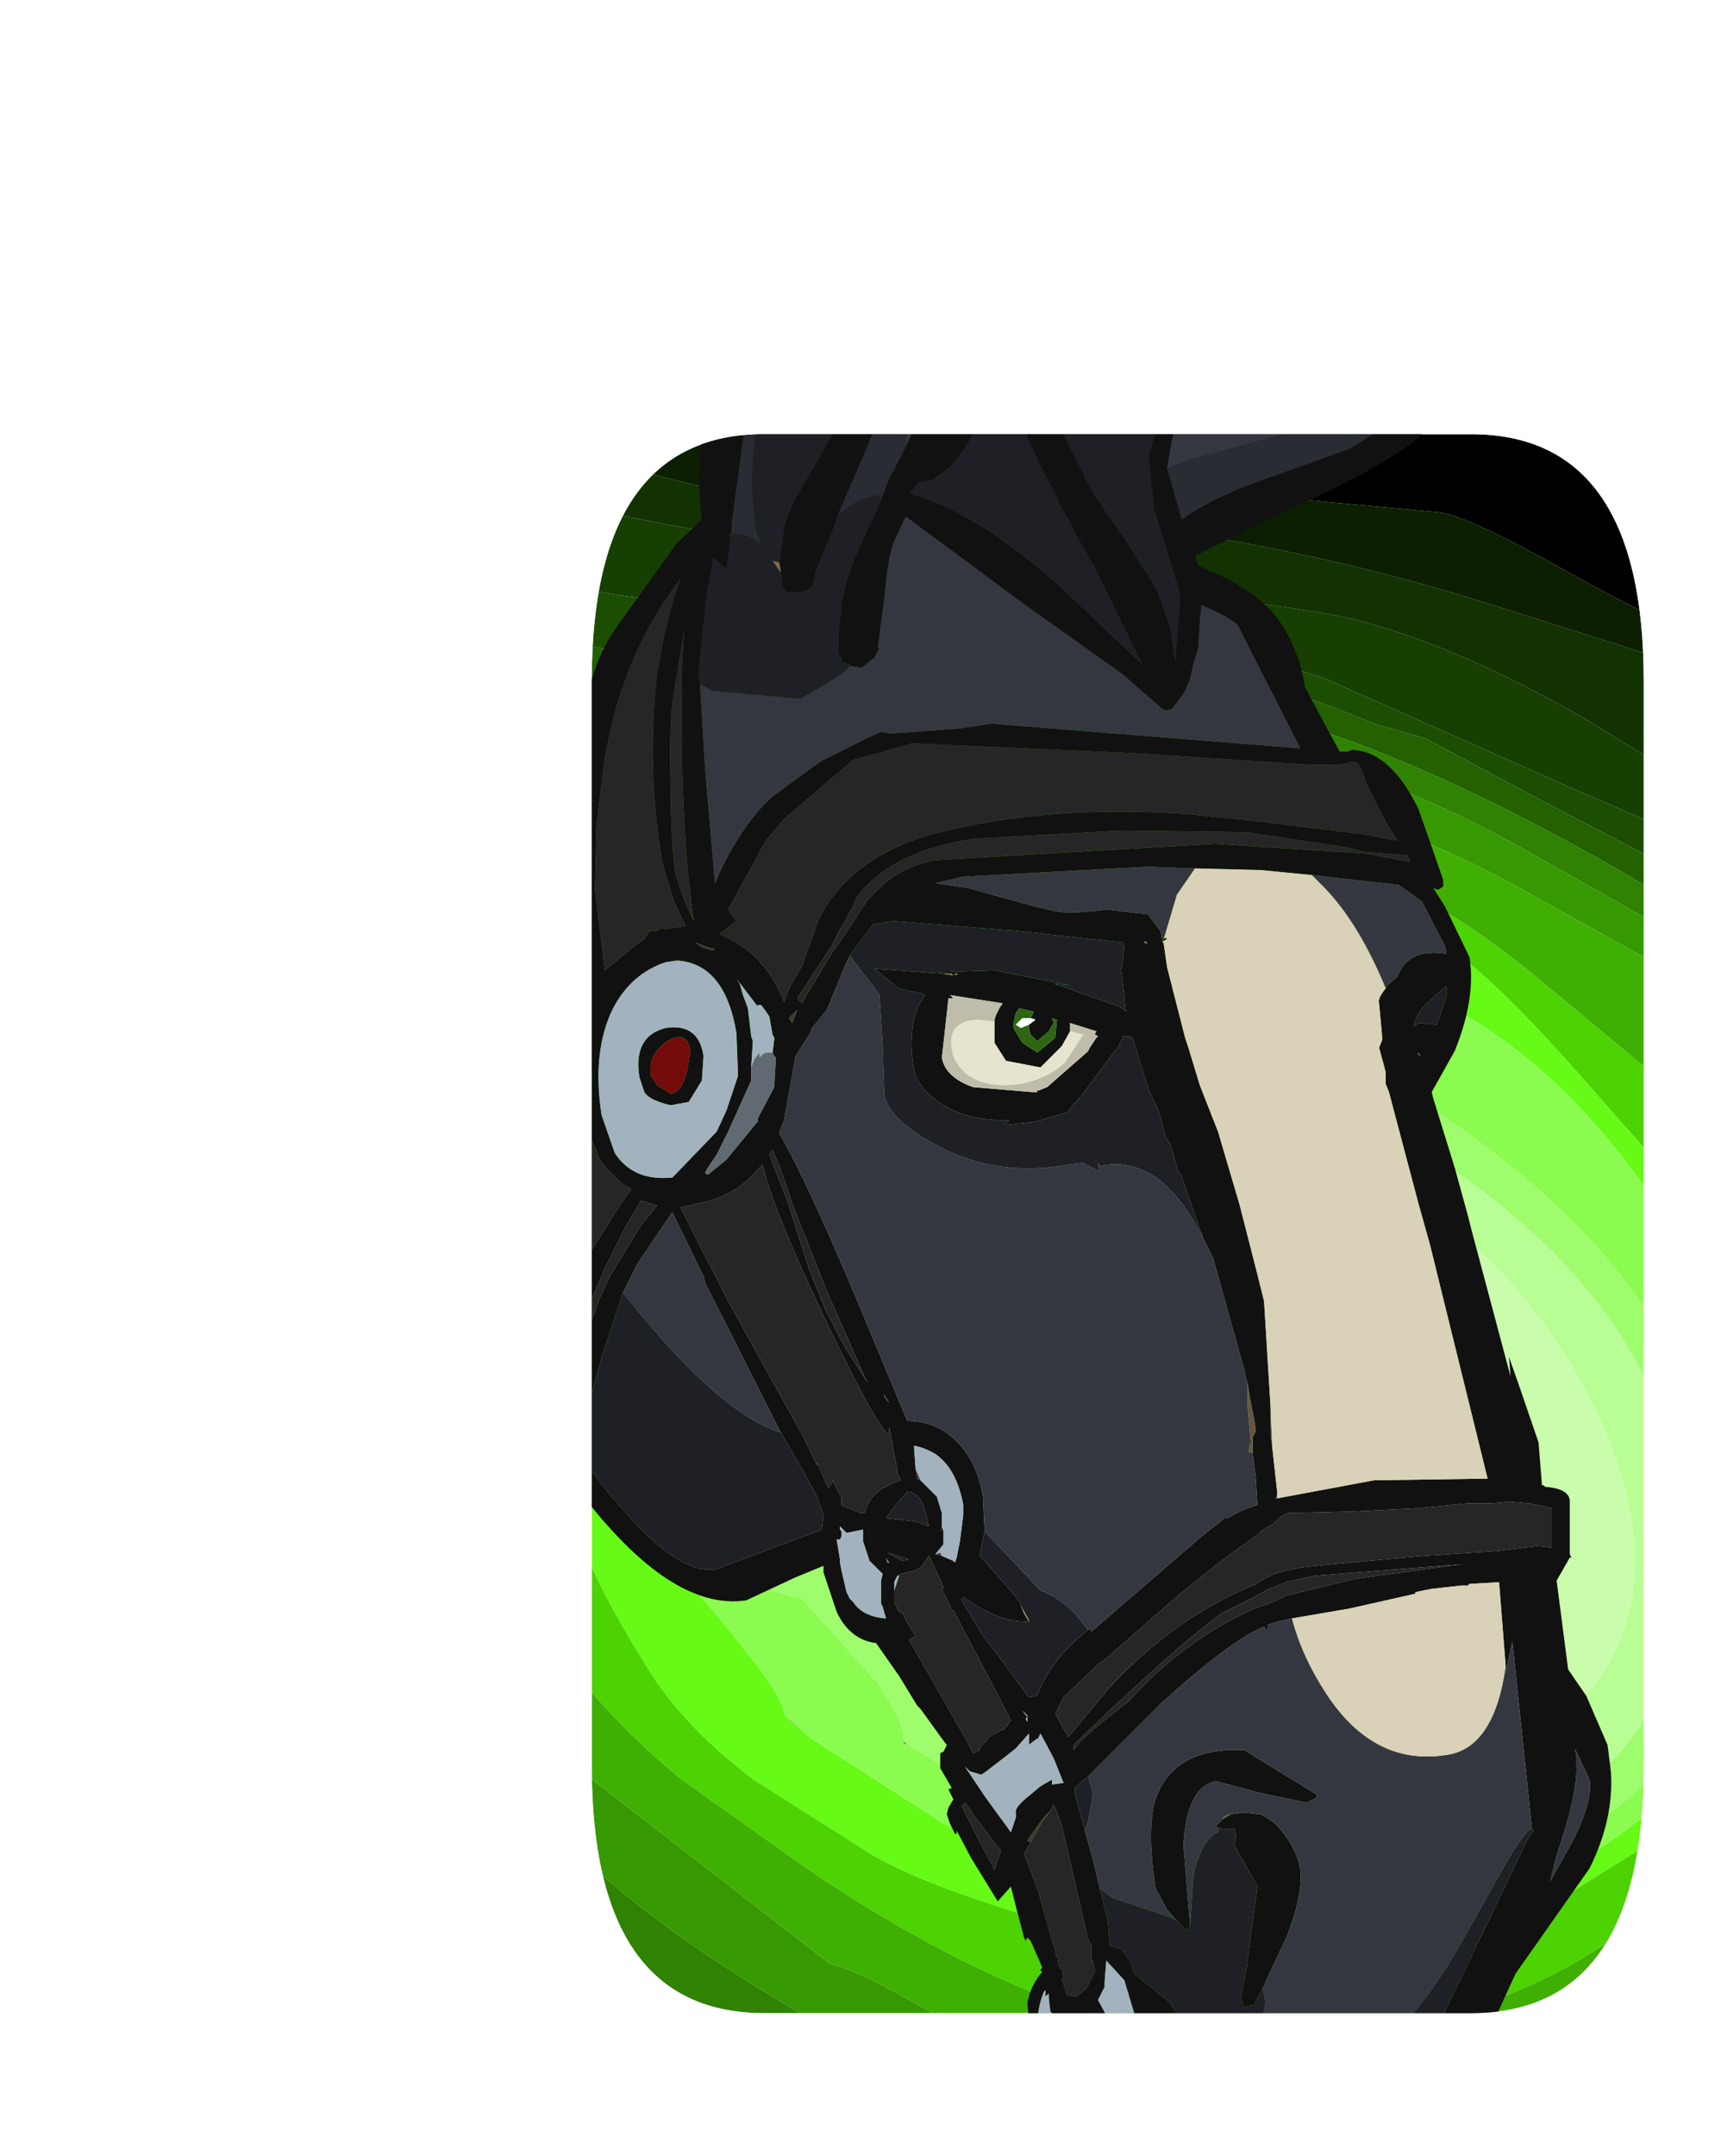 <?xml version="1.0" encoding="UTF-8" standalone="no"?>
<svg xmlns:ffdec="https://www.free-decompiler.com/flash" xmlns:xlink="http://www.w3.org/1999/xlink" ffdec:objectType="frame" height="65.55px" width="52.35px" xmlns="http://www.w3.org/2000/svg">
  <g transform="matrix(1.0, 0.0, 0.0, 1.0, 18.0, 13.2)">
    <clipPath id="clipPath0" transform="matrix(1.0, 0.0, 0.0, 1.0, 0.0, 0.0)">
      <path d="M32.0 7.5 L32.0 40.5 Q32.0 48.0 26.75 48.0 L5.25 48.0 Q0.0 48.0 0.0 40.5 L0.0 7.5 Q0.0 0.0 5.25 0.0 L26.75 0.0 Q32.0 0.0 32.0 7.5" fill="#ff0000" fill-rule="evenodd" stroke="none"/>
    </clipPath>
    <g clip-path="url(#clipPath0)">
      <use ffdec:characterId="523" height="48.0" transform="matrix(1.0, 0.0, 0.0, 1.0, 0.0, 0.0)" width="32.0" xlink:href="#shape0"/>
      <filter id="filter0">
        <feColorMatrix in="SourceGraphic" result="filterResult0" type="matrix" values="0.356 -0.732 1.376 0.0 0.0 0.226 1.168 -0.395 0.0 0.0 -1.133 1.358 0.775 0.0 0.0 0.0 0.0 0.0 1.0 0.0"/>
      </filter>
      <use ffdec:characterId="530" filter="url(#filter0)" height="48.0" transform="matrix(5.0E-4, 1.091, -1.091, 5.0E-4, 34.35, -1.45)" width="48.0" xlink:href="#sprite0"/>
      <use ffdec:characterId="565" height="65.55" transform="matrix(1.0, 0.0, 0.0, 1.0, -4.25, -13.2)" width="35.25" xlink:href="#shape2"/>
    </g>
  </g>
  <defs>
    <g id="sprite0" transform="matrix(1.0, 0.0, 0.0, 1.0, 0.0, 0.0)">
      <use ffdec:characterId="529" height="48.0" transform="matrix(1.0, 0.0, 0.0, 1.0, 0.0, 0.0)" width="48.0" xlink:href="#shape1"/>
    </g>
    <g id="shape1" transform="matrix(1.0, 0.0, 0.0, 1.0, 0.0, 0.0)">
      <path d="M37.9 22.6 L38.1 22.25 37.9 22.6" fill="#5c5c5c" fill-rule="evenodd" stroke="none"/>
      <path d="M0.0 28.5 L0.0 28.15 0.15 27.85 0.0 28.5 M47.15 22.65 L47.15 22.6 47.25 22.4 47.15 22.65 M47.2 28.95 L47.2 28.9 47.45 28.55 47.4 28.65 47.2 28.95 M46.95 32.05 L46.95 31.9 47.35 31.5 47.5 31.5 46.95 32.05 M29.7 45.8 L29.55 45.9 29.7 45.8" fill="#272727" fill-rule="evenodd" stroke="none"/>
      <path d="M45.7 16.4 L45.9 15.3 45.95 15.45 45.7 16.4 M47.15 22.6 L47.15 22.65 47.05 22.85 47.0 22.95 47.15 22.6 M47.2 28.9 L47.2 28.95 46.7 29.6 46.4 29.8 46.4 29.7 47.2 28.9 M44.55 34.1 L44.6 33.9 46.95 31.9 46.95 32.05 45.45 33.35 44.55 34.1 M29.7 45.8 L30.3 45.15 30.85 44.9 29.7 45.8" fill="#3b3b3b" fill-rule="evenodd" stroke="none"/>
      <path d="M44.6 33.9 L44.55 34.1 40.05 37.35 40.1 37.3 44.6 33.9" fill="#4d4d4d" fill-rule="evenodd" stroke="none"/>
      <path d="M0.2 5.35 Q0.4 4.2 0.95 3.3 L0.55 4.35 0.2 5.35 M3.95 0.65 Q4.1 0.55 4.35 0.5 L4.75 0.4 Q4.35 0.75 4.15 0.75 L3.95 0.65" fill="#161616" fill-rule="evenodd" stroke="none"/>
      <path d="M40.1 37.3 L40.05 37.35 39.25 37.9 40.1 37.3 M40.9 31.85 L39.75 33.0 39.6 33.1 40.9 31.85 M28.1 41.35 L27.9 41.45 27.7 41.55 28.1 41.35" fill="#555555" fill-rule="evenodd" stroke="none"/>
      <path d="M27.25 35.25 L27.1 35.3 26.65 35.25 27.0 35.25 27.25 35.25 M26.5 35.25 L26.35 35.3 26.4 35.25 26.5 35.25 M18.6 23.15 L19.0 23.7 18.6 23.35 18.6 23.25 18.6 23.15 M17.15 26.25 L17.2 26.2 17.3 26.35 17.15 26.25 M37.05 26.1 L37.25 25.85 37.65 25.4 37.1 26.05 37.05 26.1 M37.9 22.6 L37.85 22.65 37.8 22.8 37.75 22.8 37.9 22.6" fill="#646464" fill-rule="evenodd" stroke="none"/>
      <path d="M22.75 35.5 L22.6 35.5 22.75 35.4 22.75 35.5 M22.65 33.75 L22.8 33.75 22.65 33.75 M22.1 40.15 L22.5 39.8 22.65 39.8 22.6 39.9 Q22.2 40.05 22.1 40.15" fill="#1ad310" fill-rule="evenodd" stroke="none"/>
      <path d="M23.2 35.5 L22.75 35.5 22.75 35.4 22.8 35.4 23.0 35.45 23.2 35.5 M22.65 39.8 L22.8 39.8 22.6 39.9 22.65 39.8" fill="#15ac0d" fill-rule="evenodd" stroke="none"/>
      <path d="M48.0 38.4 L48.0 40.5 Q48.0 42.05 47.65 43.35 L47.3 44.35 46.75 45.35 46.1 46.1 Q44.1 48.0 40.1 48.0 L33.7 48.0 37.55 44.95 43.15 40.9 Q46.15 38.9 48.0 38.4 M0.0 28.15 L0.0 7.5 0.2 5.35 0.55 4.35 0.95 3.3 Q1.9 1.45 3.95 0.65 L4.15 0.75 Q4.35 0.75 4.75 0.4 L5.55 0.2 6.75 0.05 6.75 0.8 Q6.75 1.45 5.15 4.3 3.55 7.15 3.5 7.9 L2.85 14.85 2.0 21.85 Q1.35 25.25 0.15 27.85 L0.0 28.15 M35.15 19.35 L35.65 18.45 35.2 19.3 35.15 19.35 M22.55 33.7 L22.65 33.75 22.55 33.7" fill="#000000" fill-rule="evenodd" stroke="none"/>
      <path d="M35.15 19.35 L35.05 19.4 Q33.95 20.3 33.8 20.9 L32.95 21.6 29.35 25.0 27.0 25.35 Q23.45 25.35 21.05 22.4 19.25 20.15 19.25 18.5 19.25 13.4 22.2 9.05 24.85 5.2 28.75 3.4 32.6 1.65 35.3 3.0 38.25 4.45 38.25 9.2 38.25 12.4 36.0 17.6 L35.65 18.45 35.15 19.35" fill="#c9fdac" fill-rule="evenodd" stroke="none"/>
      <path d="M18.6 23.15 L18.15 21.0 Q17.65 19.5 17.65 18.55 17.65 13.85 21.4 8.1 26.0 1.05 32.35 1.05 37.8 1.05 39.5 4.85 40.15 6.35 40.15 9.5 40.15 11.85 39.3 14.95 38.45 18.15 37.15 20.1 L34.95 22.6 32.3 25.5 Q30.75 27.35 27.45 28.2 23.75 27.75 22.35 27.05 L20.3 25.1 19.0 23.7 18.6 23.15 M35.65 18.45 L36.0 17.6 Q38.25 12.4 38.25 9.2 38.25 4.45 35.3 3.0 32.6 1.65 28.75 3.4 24.85 5.2 22.2 9.05 19.25 13.4 19.25 18.5 19.25 20.15 21.05 22.4 23.45 25.35 27.0 25.35 L29.35 25.0 32.95 21.6 33.8 20.9 Q33.95 20.3 35.05 19.4 L35.15 19.35 35.2 19.3 35.65 18.45" fill="#b9fd95" fill-rule="evenodd" stroke="none"/>
      <path d="M31.5 0.0 L33.8 0.0 Q39.0 0.45 40.75 5.05 41.55 7.15 41.55 11.3 41.55 16.6 38.1 22.25 L37.9 22.6 37.75 22.8 Q37.15 22.8 36.1 23.55 L33.75 25.65 Q33.5 27.05 32.55 27.95 30.8 29.65 25.9 29.65 L23.35 29.35 19.8 26.0 Q17.95 24.2 16.95 23.8 L16.9 23.55 Q16.9 23.05 17.05 22.85 16.5 19.1 16.5 17.75 16.5 13.15 20.75 7.15 25.45 0.55 31.5 0.0 M19.0 23.7 L20.3 25.1 22.35 27.05 Q23.75 27.75 27.45 28.2 30.75 27.35 32.3 25.5 L34.95 22.6 37.15 20.1 Q38.45 18.15 39.3 14.95 40.15 11.85 40.15 9.5 40.15 6.35 39.5 4.85 37.8 1.05 32.35 1.05 26.0 1.05 21.4 8.1 17.65 13.85 17.65 18.55 17.65 19.5 18.15 21.0 L18.6 23.15 18.6 23.25 18.6 23.35 19.0 23.7" fill="#9ffc6d" fill-rule="evenodd" stroke="none"/>
      <path d="M25.8 0.0 L31.5 0.0 Q25.45 0.55 20.75 7.15 16.5 13.15 16.5 17.75 16.5 19.1 17.05 22.85 16.9 23.05 16.9 23.55 L16.95 23.8 Q17.95 24.2 19.8 26.0 L23.35 29.35 25.9 29.65 Q30.8 29.65 32.55 27.95 33.5 27.05 33.75 25.65 L36.1 23.55 Q37.15 22.8 37.75 22.8 L37.8 22.8 37.85 22.65 37.9 22.6 38.1 22.25 Q41.55 16.6 41.55 11.3 41.55 7.15 40.75 5.05 39.0 0.45 33.8 0.0 L38.2 0.0 40.4 2.9 Q43.15 7.05 43.15 10.5 43.15 15.7 40.0 21.75 L37.65 25.4 37.25 25.85 37.05 26.1 Q36.4 26.25 35.3 27.15 32.7 29.2 32.55 29.75 29.1 31.65 24.6 31.85 23.65 31.15 21.5 29.95 19.35 28.8 19.0 28.0 18.5 27.15 17.3 26.35 L17.2 26.2 17.15 26.25 16.85 26.05 16.2 25.75 15.6 22.3 Q14.9 19.15 14.9 17.7 14.9 14.6 15.2 13.05 15.6 11.1 17.0 8.1 18.95 4.0 24.15 0.95 L25.8 0.0" fill="#8bfb4f" fill-rule="evenodd" stroke="none"/>
      <path d="M23.25 0.0 L25.8 0.0 24.15 0.95 Q18.95 4.0 17.0 8.1 15.6 11.1 15.2 13.05 14.9 14.6 14.9 17.7 14.9 19.15 15.6 22.3 L16.2 25.75 16.85 26.05 17.15 26.25 17.3 26.35 Q18.5 27.15 19.0 28.0 19.35 28.8 21.5 29.95 23.65 31.15 24.6 31.85 29.1 31.65 32.55 29.75 32.7 29.2 35.3 27.15 36.4 26.25 37.05 26.1 L37.1 26.05 37.65 25.4 40.0 21.75 Q43.15 15.7 43.15 10.5 43.15 7.05 40.4 2.9 L38.2 0.0 39.55 0.0 39.5 0.25 42.05 4.35 Q44.55 9.1 44.55 11.75 42.4 21.35 40.8 23.85 L38.8 27.0 Q37.4 28.85 35.85 29.85 32.85 31.75 30.85 32.25 L25.4 33.55 23.65 33.5 23.9 33.75 23.6 33.8 22.8 33.75 22.65 33.75 22.55 33.7 Q19.85 32.45 17.95 30.55 16.25 28.8 15.0 26.15 L15.15 25.85 14.8 24.3 Q13.75 19.8 13.75 15.8 13.75 13.1 13.9 12.15 14.2 10.6 15.4 8.0 16.05 6.65 19.8 3.4 23.25 0.4 23.25 0.0" fill="#66fa16" fill-rule="evenodd" stroke="none"/>
      <path d="M20.65 0.0 L23.25 0.0 Q23.25 0.4 19.8 3.4 16.05 6.65 15.4 8.0 14.2 10.6 13.9 12.15 13.75 13.1 13.75 15.8 13.75 19.8 14.8 24.3 L15.15 25.85 15.0 26.15 Q16.25 28.8 17.95 30.55 19.85 32.45 22.55 33.7 L22.65 33.75 22.8 33.75 23.6 33.8 23.9 33.75 23.65 33.5 25.4 33.55 30.85 32.25 Q32.85 31.75 35.85 29.85 37.4 28.85 38.8 27.0 L40.8 23.85 Q42.4 21.35 44.55 11.75 44.55 9.1 42.05 4.35 L39.5 0.25 39.55 0.0 40.1 0.0 40.55 0.0 Q44.45 3.45 45.5 8.25 L45.8 13.7 45.9 15.3 45.7 16.4 Q44.5 20.8 41.25 25.55 L38.8 29.0 Q37.3 30.85 35.0 32.65 34.1 33.4 32.25 33.9 L28.25 35.0 27.25 35.25 27.0 35.25 26.65 35.25 26.5 35.25 26.4 35.25 26.35 35.3 25.1 35.55 23.2 35.5 23.0 35.45 22.8 35.4 22.75 35.4 22.6 35.5 21.5 35.6 20.55 35.25 19.4 34.85 16.2 31.95 15.9 31.65 15.05 30.45 14.0 29.5 13.5 26.85 Q12.95 24.5 12.8 22.55 L12.35 15.05 Q12.35 10.1 16.5 5.1 L20.65 0.1 20.65 0.0" fill="#4dd204" fill-rule="evenodd" stroke="none"/>
      <path d="M45.35 1.35 L45.8 1.7 46.85 2.9 47.3 3.7 45.35 1.35 M48.0 9.15 L48.0 13.6 47.5 17.55 46.85 18.7 Q46.25 19.95 46.25 20.4 L46.25 20.45 45.55 21.6 Q44.1 24.05 43.95 24.85 L38.6 31.75 Q36.65 34.15 30.3 36.7 L22.8 39.8 22.65 39.8 22.5 39.8 22.1 40.15 22.05 40.15 Q20.8 41.0 17.45 45.75 L15.9 48.0 7.9 48.0 Q5.1 48.0 3.3 47.05 5.35 44.55 7.8 39.7 11.35 32.65 11.35 29.2 L10.65 17.85 Q10.65 11.75 13.9 5.75 L17.1 0.0 18.3 0.0 18.6 0.0 20.65 0.0 20.65 0.1 16.5 5.1 Q12.35 10.1 12.35 15.05 L12.8 22.55 Q12.95 24.5 13.5 26.85 L14.0 29.5 15.05 30.45 15.9 31.65 16.2 31.95 19.4 34.85 20.55 35.25 21.5 35.6 22.6 35.5 22.75 35.5 23.2 35.5 25.1 35.55 26.35 35.3 26.5 35.25 26.65 35.25 27.1 35.3 27.25 35.25 28.25 35.0 32.25 33.9 Q34.1 33.4 35.0 32.65 37.3 30.85 38.8 29.0 L41.25 25.55 Q44.5 20.8 45.7 16.4 L45.95 15.45 45.9 15.3 45.8 13.7 45.5 8.25 Q44.45 3.45 40.55 0.0 L41.85 0.1 Q44.05 1.95 45.7 4.25 47.6 6.9 48.0 9.15" fill="#40af03" fill-rule="evenodd" stroke="none"/>
      <path d="M47.3 3.7 Q48.0 5.25 48.0 7.5 L48.0 9.15 Q47.6 6.9 45.7 4.25 44.05 1.95 41.85 0.1 L42.25 0.2 43.7 0.55 45.35 1.35 47.3 3.7 M48.0 13.6 L48.0 20.8 47.6 21.6 47.5 21.9 47.25 22.35 47.25 22.4 47.15 22.6 47.0 22.95 44.8 26.55 Q42.9 29.7 40.9 31.85 L39.6 33.1 29.85 38.0 Q20.9 42.5 20.85 43.95 L20.35 44.4 Q18.25 46.4 17.15 48.0 L15.9 48.0 17.45 45.75 Q20.8 41.0 22.05 40.15 L22.1 40.15 Q22.2 40.05 22.6 39.9 L22.8 39.8 30.3 36.7 Q36.65 34.15 38.6 31.75 L43.95 24.85 Q44.1 24.05 45.55 21.6 L46.25 20.45 46.25 20.4 Q46.25 19.95 46.85 18.7 L47.5 17.55 48.0 13.6 M3.3 47.05 L2.45 46.55 Q4.5 44.8 6.95 38.4 10.0 30.35 10.0 26.3 L9.5 17.5 Q9.5 11.65 12.75 5.75 L16.0 0.0 17.1 0.0 13.9 5.75 Q10.65 11.75 10.65 17.85 L11.35 29.2 Q11.35 32.65 7.8 39.7 5.35 44.55 3.3 47.05" fill="#379902" fill-rule="evenodd" stroke="none"/>
      <path d="M48.0 20.8 L48.0 24.25 47.65 24.75 44.25 30.1 Q41.2 33.85 35.5 37.0 L31.3 39.5 Q29.9 40.2 28.1 41.35 L27.7 41.55 Q26.45 41.7 24.55 43.3 L24.2 43.65 Q22.55 44.75 22.05 45.6 L19.2 48.0 17.15 48.0 Q18.25 46.4 20.35 44.4 L20.85 43.95 Q20.9 42.5 29.85 38.0 L39.6 33.1 39.75 33.0 40.9 31.85 Q42.9 29.7 44.8 26.55 L47.0 22.95 47.05 22.85 47.15 22.65 47.25 22.4 47.25 22.35 47.5 21.9 47.6 21.6 48.0 20.8 M2.45 46.55 L1.7 45.85 Q4.95 41.75 6.7 37.3 8.7 32.2 8.6 27.15 L8.6 15.25 Q9.2 10.8 12.4 4.8 13.85 2.05 15.25 0.0 L16.0 0.0 12.75 5.75 Q9.5 11.65 9.5 17.5 L10.0 26.3 Q10.0 30.35 6.95 38.4 4.5 44.8 2.45 46.55" fill="#2f8202" fill-rule="evenodd" stroke="none"/>
      <path d="M48.0 24.25 L48.0 27.75 47.95 27.8 47.45 28.55 47.2 28.9 46.4 29.7 46.4 29.8 Q45.9 31.65 39.05 36.25 33.8 39.75 31.15 40.85 L30.6 41.15 Q29.35 41.5 27.1 42.9 23.65 45.05 22.5 46.5 L20.6 48.0 19.2 48.0 22.05 45.6 Q22.55 44.75 24.2 43.65 L24.55 43.3 Q26.45 41.7 27.7 41.55 L27.9 41.45 28.1 41.35 Q29.9 40.2 31.3 39.5 L35.5 37.0 Q41.2 33.85 44.25 30.1 L47.65 24.75 48.0 24.25 M1.7 45.85 L1.4 45.5 Q2.7 43.9 4.3 40.25 7.0 34.1 7.5 29.75 L7.5 17.4 7.75 16.2 7.75 15.65 Q7.75 13.65 9.4 9.65 L9.8 8.25 11.3 5.45 14.15 0.0 15.25 0.0 Q13.85 2.05 12.4 4.8 9.2 10.8 8.6 15.25 L8.6 27.15 Q8.7 32.2 6.7 37.3 4.95 41.75 1.7 45.85" fill="#236101" fill-rule="evenodd" stroke="none"/>
      <path d="M48.0 27.75 L48.0 31.0 47.5 31.5 47.35 31.5 46.95 31.9 44.6 33.9 40.1 37.3 39.25 37.9 37.15 39.25 Q31.85 42.5 28.25 45.1 25.95 46.7 24.45 48.0 L20.6 48.0 22.5 46.5 Q23.65 45.05 27.1 42.9 29.35 41.5 30.6 41.15 L31.15 40.85 Q33.8 39.75 39.05 36.25 45.9 31.65 46.4 29.8 L46.7 29.6 47.2 28.95 47.4 28.65 47.45 28.55 47.95 27.8 48.0 27.75 M1.4 45.5 L0.65 44.15 1.9 41.6 4.65 34.9 Q5.75 32.3 6.0 28.9 L6.3 23.0 6.8 17.1 Q7.2 13.75 8.15 11.0 L11.15 4.25 13.0 0.0 14.15 0.0 11.3 5.45 9.8 8.25 9.4 9.65 Q7.75 13.65 7.75 15.65 L7.75 16.2 7.5 17.4 7.5 29.75 Q7.0 34.1 4.3 40.25 2.7 43.9 1.4 45.5" fill="#1c4e01" fill-rule="evenodd" stroke="none"/>
      <path d="M48.0 31.0 L48.0 32.85 46.65 33.85 45.9 34.7 Q44.55 35.45 43.05 36.5 L36.0 41.55 34.8 42.4 Q33.95 42.35 30.85 44.9 L30.3 45.15 29.7 45.8 29.55 45.9 28.55 46.75 27.15 48.0 24.45 48.0 Q25.95 46.7 28.25 45.1 31.85 42.5 37.15 39.25 L39.25 37.9 40.05 37.35 44.55 34.1 45.45 33.35 46.95 32.05 47.5 31.5 48.0 31.0 M0.65 44.15 Q0.0 42.65 0.0 40.6 1.75 37.5 2.85 33.65 3.95 29.85 4.9 22.4 5.75 14.5 6.3 11.15 6.8 8.1 9.25 3.8 L11.6 0.0 13.0 0.0 11.15 4.25 8.15 11.0 Q7.2 13.75 6.8 17.1 L6.3 23.0 6.0 28.9 Q5.75 32.3 4.65 34.9 L1.9 41.6 0.65 44.15" fill="#163f01" fill-rule="evenodd" stroke="none"/>
      <path d="M48.0 32.85 L48.0 35.8 Q47.05 36.15 45.85 37.0 44.15 38.2 43.8 38.75 41.9 39.85 39.4 41.5 33.25 45.6 30.7 48.0 L27.15 48.0 28.55 46.75 29.55 45.9 29.7 45.8 30.85 44.9 Q33.95 42.35 34.8 42.4 L36.0 41.55 43.05 36.5 Q44.55 35.45 45.9 34.7 L46.65 33.85 48.0 32.85 M0.0 40.6 L0.0 40.5 0.0 36.25 Q1.15 33.95 2.1 30.95 3.5 26.3 3.5 22.55 3.5 14.8 5.95 6.8 L8.1 0.0 11.6 0.0 9.25 3.8 Q6.8 8.1 6.3 11.15 5.75 14.5 4.9 22.4 3.95 29.85 2.85 33.65 1.75 37.5 0.0 40.6" fill="#123201" fill-rule="evenodd" stroke="none"/>
      <path d="M48.0 35.8 L48.0 38.4 Q46.15 38.9 43.15 40.9 L37.55 44.95 33.7 48.0 30.7 48.0 Q33.25 45.6 39.4 41.5 41.9 39.85 43.8 38.75 44.15 38.2 45.85 37.0 47.05 36.15 48.0 35.8 M0.0 36.25 L0.0 28.5 0.15 27.85 Q1.35 25.25 2.0 21.85 L2.85 14.85 3.5 7.9 Q3.55 7.15 5.15 4.3 6.75 1.45 6.75 0.8 L6.75 0.05 7.8 0.0 7.9 0.0 8.1 0.0 5.95 6.8 Q3.5 14.8 3.5 22.55 3.5 26.3 2.1 30.95 1.15 33.95 0.0 36.25" fill="#0c1f01" fill-rule="evenodd" stroke="none"/>
    </g>
    <g id="shape2" transform="matrix(1.0, 0.0, 0.0, 1.0, 4.25, 13.2)">
      <path d="M-0.4 13.7 L-0.35 9.8 Q-0.15 9.2 -0.1 7.85 0.15 6.7 0.8 5.8 L2.6 3.3 3.35 2.6 Q2.9 -0.6 4.95 -5.5 6.85 -9.75 9.4 -12.75 L9.35 -12.8 9.5 -12.95 9.7 -13.15 9.7 -13.2 9.8 -12.9 9.75 -12.55 10.8 -9.6 Q11.8 -6.5 12.0 -5.05 12.3 -3.45 11.7 -1.95 L11.65 -1.85 12.9 -3.15 13.6 -3.5 13.65 -3.45 13.7 -3.5 14.0 -3.35 Q14.7 -3.35 15.55 -2.85 L16.8 -1.85 17.6 -1.45 19.1 -1.95 20.45 -2.25 24.45 -4.1 Q26.6 -5.15 28.1 -6.65 L28.55 -6.35 27.85 -5.6 27.2 -3.6 25.9 -0.7 Q25.2 0.45 21.85 2.0 L19.15 3.3 18.35 3.7 18.45 4.0 18.8 4.15 Q19.95 4.65 20.6 5.3 21.45 6.2 21.7 7.7 L22.45 9.1 22.75 9.65 23.0 9.65 23.1 9.6 23.15 9.6 Q24.3 9.65 25.15 11.4 L25.9 13.55 25.9 13.75 25.75 13.85 25.6 13.8 25.95 14.35 26.7 15.9 Q26.9 17.15 26.25 18.75 L25.55 20.0 25.6 20.2 26.25 22.3 26.65 23.75 26.75 24.15 27.95 28.65 27.9 28.05 28.2 28.9 28.8 30.65 28.9 31.9 28.9 31.95 28.95 31.95 29.0 32.0 Q29.7 32.05 29.75 32.4 L29.75 34.0 29.75 34.05 29.8 34.15 29.75 34.15 29.35 34.85 29.7 37.55 30.25 38.35 30.9 39.85 31.0 40.65 Q31.1 42.1 30.35 43.6 L28.1 46.8 27.05 49.1 26.85 49.2 Q25.4 50.55 21.35 51.2 L19.35 50.95 18.65 50.7 18.65 50.65 18.2 50.3 18.05 50.45 16.55 49.75 Q16.2 50.6 15.5 50.7 14.45 50.9 13.8 49.9 L13.35 48.75 13.25 47.7 Q13.35 47.15 13.7 46.75 L13.65 46.7 13.7 46.6 13.35 45.8 13.25 45.7 13.2 45.8 13.15 45.7 12.9 44.75 12.75 44.15 12.35 44.6 11.55 43.3 11.1 42.45 11.1 42.55 11.05 42.55 10.9 42.25 10.8 41.95 10.85 41.75 11.0 41.5 10.85 41.2 10.95 41.15 10.6 40.55 10.6 40.1 10.7 40.05 10.8 39.85 10.65 39.65 10.0 38.75 9.9 38.65 9.35 37.75 8.65 36.75 Q7.85 36.65 7.45 35.8 L7.05 34.6 7.05 34.4 6.2 34.75 4.7 35.45 Q2.4 35.8 -0.4 32.1 L-0.4 32.2 -0.45 32.3 -0.4 32.4 -0.35 32.55 -0.55 32.6 -0.75 32.6 -0.8 32.5 -1.2 32.35 -1.75 31.9 -1.75 31.85 -1.95 31.65 -1.95 31.45 -2.2 31.0 -2.8 29.7 -3.0 29.15 -3.25 28.55 -3.4 28.15 -3.55 27.75 -4.05 26.7 -4.05 26.15 -3.95 26.0 -3.9 25.65 -4.1 25.0 Q-4.6 22.1 -3.15 19.25 L-2.9 18.65 -2.85 18.65 -2.1 16.8 -0.8 13.75 -0.6 13.75 -0.5 14.0 -0.8 15.55 -0.35 15.25 -0.4 14.05 -0.4 13.7 M9.55 -12.0 L8.1 -9.05 5.6 -4.15 Q4.95 -2.55 4.6 0.15 L4.25 2.75 4.25 3.0 4.2 3.05 4.2 3.4 4.1 4.1 3.7 3.75 3.5 4.85 3.25 7.25 3.25 7.3 3.3 7.6 3.3 7.7 3.45 10.2 3.75 13.65 3.9 13.3 Q4.6 11.85 5.45 11.05 L6.95 9.95 8.35 9.25 8.8 9.05 9.1 9.1 11.15 8.95 12.15 8.8 21.55 9.55 21.4 9.25 21.35 9.15 19.85 6.2 19.65 5.8 Q19.3 5.5 18.55 5.2 L18.5 5.6 18.45 6.5 18.3 7.0 18.2 7.45 18.0 7.9 17.65 8.35 17.45 8.4 17.4 8.35 17.35 8.35 16.15 7.3 13.2 5.2 9.55 2.5 9.2 3.25 Q9.0 3.75 8.9 5.0 L8.7 6.5 8.75 6.5 8.6 6.8 8.45 6.9 8.4 6.95 8.35 7.0 8.2 7.1 7.85 7.05 7.85 7.0 7.7 6.95 7.65 6.95 7.5 6.65 7.5 6.35 7.5 6.25 7.5 6.1 7.6 5.15 Q7.75 4.3 8.2 3.3 L8.75 2.15 8.9 1.75 9.05 1.35 9.55 0.4 10.15 -0.95 Q11.2 -3.75 11.0 -5.05 L10.15 -8.25 10.05 -10.05 9.95 -10.7 9.95 -11.1 9.95 -11.5 9.95 -11.55 9.9 -11.85 9.9 -11.9 9.7 -12.35 9.7 -12.4 9.55 -12.0 M6.05 -3.5 Q6.05 -4.35 6.75 -5.5 7.65 -6.85 8.95 -7.25 L8.95 -7.95 Q8.95 -8.6 9.1 -8.85 L9.9 -6.65 9.95 -6.45 Q10.25 -4.1 9.05 -1.25 L8.95 -1.0 8.95 -1.1 8.9 -0.95 8.75 -0.6 8.7 -0.4 8.35 0.45 7.55 2.3 7.5 2.45 7.3 3.0 6.8 4.2 6.8 4.3 6.7 4.65 6.4 4.8 5.9 4.8 5.85 4.7 5.8 4.6 5.75 4.2 5.75 4.15 5.7 3.9 5.85 2.9 5.85 2.8 5.9 2.7 6.0 2.4 6.15 2.05 7.5 -0.3 Q9.35 -3.5 9.0 -6.5 L9.0 -7.05 7.25 -5.15 7.2 -5.0 6.3 -3.1 6.15 -3.1 6.1 -3.4 6.05 -3.5 M12.35 -1.4 L12.3 -1.3 12.15 -1.1 11.45 0.25 10.95 0.95 10.35 1.4 9.95 1.45 9.65 1.8 9.8 1.85 Q11.2 2.25 13.0 3.6 L14.05 4.45 16.75 7.0 16.25 6.0 15.4 4.25 15.25 3.95 14.7 3.0 14.5 2.6 14.15 1.95 14.15 1.9 13.8 1.25 13.25 0.1 13.25 -0.85 13.2 -1.85 13.2 -1.95 12.6 -1.7 12.35 -1.4 M14.2 -0.25 L14.6 0.55 14.95 1.2 15.05 1.45 15.35 1.95 16.25 3.25 16.35 3.4 17.2 4.75 17.6 5.9 17.75 6.9 17.9 4.95 17.85 4.7 17.35 3.05 17.1 2.25 17.0 1.2 16.95 0.65 17.15 -0.05 17.35 -0.5 16.45 -0.8 16.4 -0.8 15.4 -1.4 15.35 -1.45 14.3 -2.05 14.25 -1.65 14.2 -0.25 M13.75 -2.25 L13.65 -2.2 13.7 -2.1 13.75 -2.25 M26.6 -4.6 L25.15 -3.75 23.15 -2.8 22.0 -2.25 20.0 -1.35 18.05 -0.5 17.9 -0.4 17.85 -0.4 17.8 -0.35 17.65 0.15 17.5 1.0 17.5 1.05 17.95 2.6 Q18.75 2.0 20.25 1.45 L23.05 0.45 25.0 -0.75 Q25.75 -1.65 26.5 -3.7 L27.1 -4.95 26.6 -4.6 M21.85 10.05 L16.55 9.7 9.75 9.4 8.7 9.7 7.95 9.9 5.85 11.7 5.3 12.35 4.15 14.45 4.4 14.8 3.95 15.15 3.9 15.15 3.9 15.2 4.4 15.45 4.6 15.6 4.7 15.65 Q5.45 16.25 5.85 17.25 L6.0 16.85 6.4 16.15 6.9 14.75 Q7.85 12.85 10.4 12.15 13.85 11.25 18.15 11.55 L20.1 11.75 23.4 12.15 24.5 12.35 24.25 11.95 Q23.5 10.6 23.45 10.25 L23.3 10.0 23.1 9.95 23.0 10.0 22.75 10.05 21.85 10.05 M24.15 16.85 L24.2 16.75 24.5 16.5 Q24.85 15.6 26.0 15.8 L25.95 15.55 25.25 14.2 24.55 13.7 21.9 13.4 20.35 13.25 18.35 13.2 16.9 13.15 11.3 13.45 10.45 13.65 11.45 13.8 13.45 14.35 14.1 14.5 14.5 14.55 14.55 14.55 15.25 14.5 15.65 14.45 16.95 14.6 16.95 14.65 17.3 15.1 17.35 15.35 17.4 15.35 17.45 15.3 17.5 15.35 17.4 15.4 17.35 15.4 17.4 15.5 17.5 16.2 18.05 18.35 18.15 18.65 18.5 19.8 19.05 21.2 19.7 23.4 20.2 25.35 20.45 26.35 20.65 29.6 20.65 29.7 20.65 30.4 20.7 30.8 20.85 32.15 20.85 32.25 20.8 32.35 20.85 32.35 23.8 31.8 27.25 31.75 25.5 24.65 25.15 23.4 24.25 20.0 24.15 19.75 24.15 19.4 24.1 19.2 23.95 18.65 24.05 18.4 23.95 17.3 Q23.9 17.15 24.15 16.85 M26.0 16.8 L25.95 16.8 25.25 17.45 Q25.05 17.75 25.0 18.0 L25.15 17.9 25.7 17.95 26.0 17.1 26.0 16.95 26.0 16.8 M24.8 12.8 L23.55 12.7 22.9 12.55 19.9 12.1 16.05 12.05 11.6 12.3 Q9.05 12.7 8.05 14.1 L7.95 14.35 7.5 15.15 7.3 15.55 6.25 17.15 6.4 17.3 6.5 17.1 7.35 15.7 7.4 15.65 7.6 15.35 8.4 14.15 8.65 13.9 Q9.3 13.2 10.4 12.95 L18.95 12.45 23.55 12.75 24.9 13.0 24.8 12.8 M25.2 18.9 L25.2 18.85 25.1 18.8 25.2 18.9 M2.8 6.0 L2.45 8.15 Q2.35 9.1 2.4 10.7 2.4 12.3 2.55 13.4 L2.85 14.25 3.1 14.8 Q2.8 12.65 2.75 10.1 L2.75 8.55 2.75 7.9 2.75 7.1 2.8 6.2 2.8 6.0 M2.5 4.65 Q0.8 7.0 0.35 10.2 L0.15 11.9 0.1 13.85 0.4 16.3 1.25 15.6 1.6 15.35 1.75 15.1 1.85 15.1 1.95 15.1 2.15 15.0 2.2 15.05 2.85 14.95 2.5 14.2 2.15 13.05 Q1.65 10.1 2.0 7.2 L2.05 6.95 Q2.3 5.5 2.7 4.4 L2.5 4.65 M18.6 24.45 L17.95 22.6 17.95 22.55 17.85 22.45 17.65 21.75 17.6 21.6 17.45 21.35 17.25 20.6 16.95 19.95 16.9 19.8 16.45 18.35 16.35 18.3 16.2 18.3 16.15 18.3 16.15 18.35 16.0 18.65 15.95 18.7 14.9 20.1 14.55 20.5 14.5 20.6 13.5 20.9 12.55 21.0 12.7 20.85 Q11.4 20.9 10.55 20.3 9.9 19.85 9.8 19.3 9.65 18.5 9.8 17.8 9.9 17.35 10.15 17.05 L10.05 17.0 9.35 16.85 8.6 16.25 10.65 16.4 10.55 16.35 10.7 16.35 12.25 16.3 14.55 16.75 14.05 16.7 16.05 17.4 16.25 17.55 16.2 17.15 16.2 17.05 16.1 16.2 16.15 16.2 16.15 16.1 16.2 15.45 14.3 15.25 12.95 15.1 9.15 14.8 8.55 14.9 7.85 15.85 7.75 16.05 7.15 17.5 6.7 18.05 6.65 18.2 6.2 18.9 5.85 20.85 5.7 21.25 Q6.5 22.6 8.1 26.4 L9.6 30.0 Q10.65 30.0 11.3 30.85 11.75 31.4 11.9 32.3 L11.95 33.35 11.8 34.1 11.95 34.25 12.95 35.4 13.05 35.55 13.05 35.6 13.15 35.85 13.3 36.1 13.2 36.1 Q12.35 36.1 11.3 35.35 L11.25 35.4 11.25 35.45 11.85 36.45 12.15 36.85 12.6 37.45 13.3 38.4 13.55 38.35 Q13.95 37.25 15.1 36.35 L15.15 36.3 15.2 36.4 15.95 35.75 18.5 33.55 19.25 32.95 19.35 32.95 Q19.75 32.7 20.25 32.55 L20.2 31.75 20.1 30.95 20.1 30.5 20.15 30.4 20.2 30.3 20.15 29.95 20.0 29.2 19.95 28.85 19.9 28.7 19.85 28.45 18.9 25.05 18.6 24.45 M5.5 18.8 L5.55 18.4 5.55 18.35 5.5 18.25 5.4 17.7 5.3 17.55 5.15 17.35 5.05 17.35 5.05 17.4 4.4 16.55 4.5 16.7 4.6 17.05 4.75 17.45 4.85 18.3 4.9 18.45 4.85 19.25 4.85 19.65 4.15 21.2 3.8 21.9 3.5 22.35 3.45 22.45 3.5 22.5 3.55 22.5 4.1 22.05 5.0 20.95 5.05 20.9 5.05 20.8 5.55 19.85 5.6 18.95 5.55 18.9 5.5 18.8 M6.0 17.75 L6.1 17.9 6.25 17.5 6.0 17.75 M0.65 17.45 Q0.0 18.75 0.3 20.7 L0.7 21.85 Q1.25 22.7 2.4 22.6 L2.45 22.6 3.8 21.2 4.1 20.55 4.45 19.5 4.4 18.2 Q4.05 16.1 2.6 16.0 L2.25 16.05 Q1.2 16.4 0.65 17.45 M3.55 15.65 L3.65 15.7 3.75 15.65 3.55 15.6 3.15 15.45 Q3.4 15.65 3.55 15.65 M3.35 19.65 L2.95 20.3 2.4 20.4 Q1.75 20.25 1.6 20.0 L1.45 19.55 Q1.25 18.3 2.25 18.05 3.25 17.9 3.4 18.9 L3.35 19.65 M3.0 18.75 Q2.9 18.1 2.3 18.45 1.7 18.85 1.8 19.5 L2.0 19.8 2.4 20.05 Q2.75 20.0 2.9 19.35 L3.0 18.75 M0.15 21.8 L-0.2 21.0 -0.5 20.1 -0.5 19.9 -0.5 19.55 -1.25 21.0 -2.1 22.65 -3.5 25.75 -3.6 25.95 -3.55 26.1 -3.55 26.3 -2.85 28.35 -2.8 28.6 -2.75 28.65 -2.65 29.05 -2.6 29.05 -2.1 30.0 -1.9 30.4 -1.6 30.7 -1.55 30.55 -1.55 30.5 -1.5 30.25 -1.55 30.15 -1.5 30.15 -1.5 30.1 -1.35 29.5 -1.35 29.35 -1.4 29.3 Q-1.05 27.05 0.0 24.8 L0.85 23.45 1.2 22.95 0.95 22.8 Q0.2 22.15 0.15 21.8 M2.0 23.45 L1.5 23.3 1.05 24.05 0.4 25.35 -0.5 27.45 -0.95 29.55 -1.0 29.8 -1.05 29.95 -1.1 30.05 -1.1 30.5 -1.15 31.1 -1.15 31.2 -1.15 31.85 -1.15 31.9 -1.0 32.0 -0.85 32.05 -0.85 31.5 -0.85 31.3 -0.85 30.25 -0.65 29.05 -0.65 28.85 -0.3 27.75 0.25 26.25 0.55 25.6 1.5 24.05 1.95 23.5 2.0 23.45 M3.0 23.45 L2.7 23.5 3.2 24.5 4.15 26.35 5.25 28.35 6.45 30.5 6.85 31.35 6.85 31.25 7.2 32.05 7.35 31.8 7.35 31.85 7.6 32.35 7.6 32.55 7.8 32.65 8.2 32.8 8.3 32.8 Q8.45 32.2 9.05 31.95 L9.25 31.85 9.4 31.8 9.3 31.6 9.3 31.5 9.25 31.25 9.15 30.75 9.15 30.7 9.05 30.2 9.05 30.3 9.0 30.4 Q8.55 29.95 7.0 26.7 5.45 23.4 5.2 22.2 L5.05 22.35 Q4.35 23.2 3.15 23.4 L3.0 23.45 M5.5 21.75 L5.4 21.9 5.95 23.3 6.6 25.35 7.1 26.6 7.7 27.75 8.4 28.85 8.3 28.65 7.15 26.05 6.1 23.4 5.75 22.35 5.5 21.75 M16.8 15.45 L16.9 15.5 16.85 15.4 16.8 15.45 M15.15 18.65 L15.35 18.35 15.4 18.3 15.3 18.25 15.35 18.15 14.55 17.9 14.55 18.15 14.3 18.6 13.65 19.25 12.6 19.05 12.25 18.5 12.25 17.85 12.25 17.8 12.3 17.65 12.4 17.45 12.5 17.3 10.9 17.05 11.0 17.15 10.85 17.15 10.65 18.95 Q10.75 19.55 11.6 19.85 L13.4 20.0 13.45 20.0 13.55 20.0 13.55 19.95 13.6 19.95 13.85 19.85 15.05 18.8 15.1 18.75 15.15 18.65 M10.95 16.4 L10.65 16.4 11.0 16.45 10.95 16.4 M11.05 16.45 L11.15 16.4 11.05 16.4 11.05 16.45 M13.35 17.75 L13.45 17.55 13.0 17.45 12.9 17.6 Q12.8 17.9 12.85 18.1 L13.1 18.5 13.55 18.8 14.1 18.35 14.15 17.8 14.0 17.75 14.05 17.9 13.9 18.15 13.55 18.45 13.35 18.25 13.3 18.05 13.3 17.95 13.5 17.8 13.35 17.75 M10.65 34.1 L11.0 34.25 11.05 34.3 11.1 34.15 11.2 33.65 11.3 32.85 11.3 32.55 Q11.1 31.45 10.45 31.0 10.1 30.8 9.8 30.75 L9.85 31.45 9.9 31.75 10.0 31.8 10.5 32.3 10.65 32.8 10.65 33.2 10.6 33.35 10.65 33.35 10.7 33.35 10.7 33.75 10.45 34.05 10.65 34.1 M10.2 33.0 Q10.05 32.15 9.6 32.15 L9.25 32.55 8.95 32.95 9.85 33.05 10.25 33.2 10.2 33.0 M12.55 39.35 L12.65 39.25 12.7 39.15 12.75 39.1 12.6 38.8 11.0 35.75 10.95 35.75 10.8 35.4 10.75 35.3 10.65 35.15 10.7 35.05 10.55 34.7 10.35 34.3 10.35 34.25 10.25 34.1 10.05 34.4 Q9.95 34.5 9.8 34.55 L9.4 34.65 9.35 34.7 9.3 34.7 9.2 34.9 9.2 35.15 9.2 35.3 9.2 35.5 9.2 35.55 9.25 35.6 9.3 35.7 9.3 35.75 9.5 35.9 9.55 36.05 9.85 36.55 9.75 36.6 9.65 36.65 11.45 39.8 11.6 40.1 11.7 40.05 11.75 40.05 11.8 40.0 11.8 39.95 12.1 39.6 12.45 39.4 12.55 39.4 12.55 39.35 M19.15 35.85 Q18.35 36.45 17.5 37.2 L15.85 38.7 14.65 39.85 14.65 40.0 Q15.0 39.55 15.85 38.9 L16.15 38.65 16.3 38.55 Q17.95 36.7 20.15 35.7 L20.6 35.55 21.15 35.3 23.2 34.8 26.5 34.35 22.0 34.7 21.1 34.9 20.75 35.05 20.6 35.1 20.15 35.35 19.15 35.85 M20.15 35.0 L20.35 34.85 20.75 34.65 21.1 34.55 21.6 34.45 22.55 34.35 25.3 34.1 27.55 33.95 28.75 33.8 29.2 33.85 29.2 33.45 29.2 32.9 29.2 32.65 29.0 32.6 28.5 32.5 27.9 32.45 27.4 32.5 26.65 32.5 25.15 32.65 23.15 32.75 21.15 32.8 20.9 32.95 20.7 33.15 Q20.45 33.25 20.2 33.5 19.3 34.1 17.9 35.25 L15.55 37.3 15.45 37.35 14.45 38.3 14.35 38.4 14.1 38.9 14.35 39.35 14.5 39.6 15.75 38.1 Q17.7 36.0 20.1 35.0 L20.15 35.0 M8.9 29.25 L9.0 29.4 9.05 29.45 8.9 29.2 8.9 29.25 M0.95 26.1 L0.35 27.9 -0.2 29.85 -0.25 30.55 -0.3 31.1 -0.25 31.2 0.6 32.3 1.0 32.75 Q2.7 34.7 3.8 34.5 L5.8 33.75 7.0 33.3 7.05 32.85 6.85 32.3 6.45 31.55 5.75 30.35 3.45 25.8 3.4 25.6 2.45 23.65 1.4 25.2 0.95 26.1 M7.6 33.5 L7.55 33.6 7.45 33.6 7.55 34.2 7.55 34.3 7.6 34.55 7.75 35.2 7.85 35.4 7.95 35.5 Q8.25 35.95 8.95 36.0 L8.85 35.65 8.8 35.55 8.8 34.85 8.85 34.65 8.45 34.25 8.25 33.65 8.25 33.3 7.75 33.4 7.55 33.2 7.55 33.3 7.6 33.35 7.6 33.5 M9.25 34.15 L9.45 34.25 9.65 34.2 9.0 34.0 9.25 34.15 M9.05 34.3 L9.0 34.25 8.95 34.15 9.0 34.3 9.05 34.3 M18.2 45.35 L18.1 45.5 17.8 45.2 17.5 44.85 17.15 44.2 Q16.9 42.6 17.1 41.65 17.6 39.9 19.85 40.0 L20.9 40.65 22.05 41.35 22.05 41.45 21.75 41.6 20.3 41.3 19.0 40.95 Q18.1 41.1 18.0 42.9 L18.2 45.35 M15.45 44.2 L15.7 45.2 15.75 45.95 16.1 46.05 16.4 46.45 16.5 46.8 17.55 47.65 17.65 47.75 17.65 47.8 17.95 48.2 18.05 48.3 18.2 48.5 18.75 49.25 18.9 49.7 19.15 49.95 19.3 50.05 19.5 50.2 20.3 50.3 22.25 50.2 24.25 49.75 24.55 49.65 24.6 49.7 24.65 49.65 24.8 49.65 25.1 49.55 25.2 49.55 25.25 49.4 26.15 47.55 28.5 42.65 28.65 42.45 28.6 42.4 28.05 37.15 28.0 36.7 27.8 37.65 27.8 37.45 27.6 34.9 26.7 34.95 26.65 35.0 26.45 35.0 25.55 35.1 25.05 35.2 25.05 35.25 23.05 35.7 21.3 36.0 20.85 36.1 20.55 36.2 20.55 36.35 20.5 36.35 20.45 36.25 Q19.45 36.65 17.3 38.6 L15.1 40.8 14.8 41.05 14.7 41.15 14.7 41.35 15.0 42.45 15.25 43.35 15.45 44.2 M20.4 47.25 L20.15 47.75 19.9 47.8 19.85 47.85 19.75 47.55 19.95 46.45 19.95 46.35 20.0 45.95 20.25 44.15 20.2 44.05 19.55 42.9 19.6 42.6 19.55 42.4 19.2 42.4 19.05 42.35 18.95 42.35 19.2 42.1 19.45 41.95 19.85 41.9 20.3 41.95 20.35 41.95 20.75 42.2 Q21.4 42.85 21.55 43.6 21.65 44.35 21.15 45.65 L20.4 47.25 M13.25 38.95 L13.1 38.8 13.25 39.0 13.25 38.95 M13.25 39.0 L13.2 39.05 13.25 39.15 13.25 39.0 M13.3 39.5 L12.9 39.95 12.65 40.15 12.0 40.65 11.85 40.75 11.5 40.65 11.35 40.5 11.95 41.4 12.75 42.5 12.9 42.05 12.9 41.9 Q12.85 41.75 13.35 41.35 L13.65 41.1 14.0 40.9 14.0 41.05 14.35 41.0 14.05 40.25 13.65 39.5 13.55 39.7 13.55 39.65 13.35 39.8 13.3 39.85 13.3 39.5 M11.25 41.7 L11.8 42.8 12.1 43.35 12.25 43.65 12.3 43.5 12.4 43.2 12.45 43.05 12.35 42.95 11.6 41.95 11.55 41.85 11.35 41.6 11.25 41.7 M13.35 42.8 L13.15 43.15 13.6 44.35 14.0 45.8 14.1 46.1 14.1 46.3 14.15 46.25 14.2 46.55 14.35 46.75 14.3 46.8 14.35 46.9 14.3 46.95 14.45 47.45 14.75 47.5 15.05 47.25 15.25 46.85 15.3 46.75 15.3 46.65 15.25 46.4 15.2 46.45 15.2 45.9 15.15 45.85 15.1 45.75 14.3 42.3 14.05 41.65 14.0 41.75 13.95 41.85 13.75 42.05 13.6 42.25 13.25 42.75 13.35 42.8 M13.9 47.4 L13.8 47.5 13.8 47.3 13.75 47.35 Q13.5 48.0 13.6 48.45 L13.8 49.0 14.05 49.55 Q14.05 49.8 14.6 50.1 L15.35 50.3 Q15.95 50.2 16.25 49.5 L16.35 49.15 16.5 48.55 16.5 48.4 16.5 48.0 16.2 47.0 15.65 46.4 15.6 47.05 15.6 47.2 15.4 47.6 15.75 48.25 15.7 49.05 Q15.55 49.7 15.05 49.75 14.6 49.85 14.25 49.35 L14.1 48.9 14.05 48.05 13.95 47.95 13.9 47.5 13.9 47.4 M15.1 49.4 L15.35 48.9 15.45 48.75 15.0 48.25 14.85 48.1 14.45 48.15 14.35 48.55 Q14.5 49.5 15.1 49.4 M17.05 49.0 L17.15 49.05 16.85 48.75 16.85 48.8 17.05 49.0 M17.55 49.35 L17.65 49.45 17.65 49.4 17.55 49.35 M29.9 39.95 L29.95 40.15 29.95 40.45 Q30.0 41.3 29.35 43.2 L29.15 44.0 29.85 42.75 Q30.45 41.55 30.35 40.9 L29.9 39.95 M24.45 52.25 L24.5 52.25 24.45 52.35 24.45 52.25 M17.75 51.25 L17.75 51.4 17.7 51.3 17.75 51.25 M-0.75 16.55 L-0.75 16.6 -0.85 16.85 -1.2 17.7 -2.0 19.45 -2.25 20.0 Q-3.5 22.55 -3.55 24.5 L-2.4 22.05 -1.2 20.05 -0.9 19.6 -0.5 19.05 -0.4 18.4 -0.35 18.35 -0.55 18.2 -0.25 17.85 -0.25 17.8 -0.25 17.55 -0.35 15.4 -0.7 16.5 -0.75 16.55 M-1.8 29.6 L-1.8 29.65 -1.9 29.55 -1.8 29.6" fill="#111111" fill-rule="evenodd" stroke="none"/>
      <path d="M9.9 -11.85 L9.75 -12.0 9.55 -12.0 9.7 -12.4 9.7 -12.35 9.9 -11.9 9.9 -11.85 M17.4 15.5 L17.35 15.4 17.4 15.4 17.4 15.5 M13.3 36.1 L13.15 35.85 13.05 35.6 13.3 36.05 13.3 36.1 M19.3 50.05 L19.45 50.1 19.5 50.2 19.3 50.05 M25.1 49.55 L25.25 49.4 25.2 49.55 25.1 49.55" fill="#a68a6c" fill-rule="evenodd" stroke="none"/>
      <path d="M9.55 -12.0 L9.75 -12.0 9.9 -11.85 9.95 -11.55 9.95 -11.5 9.95 -11.1 9.95 -10.7 9.9 -10.45 9.85 -9.4 9.95 -6.45 9.9 -6.65 9.1 -8.85 Q8.95 -8.6 8.95 -7.95 L8.95 -7.25 Q7.65 -6.85 6.75 -5.5 6.05 -4.35 6.05 -3.5 L5.55 -2.3 Q4.6 0.3 5.0 2.95 L5.15 3.35 Q4.7 2.95 4.2 3.05 L4.25 3.0 4.25 2.75 4.6 0.15 Q4.95 -2.55 5.6 -4.15 L8.1 -9.05 9.55 -12.0 M7.2 -5.0 L7.25 -5.15 9.0 -7.05 9.0 -6.5 7.2 -5.0 M7.5 2.45 L7.55 2.3 8.35 0.45 8.7 -0.4 8.75 -0.6 8.9 -0.95 8.95 -1.1 8.95 -1.0 8.9 -0.8 9.05 -1.0 Q9.6 -1.6 9.7 -1.1 L9.55 0.4 9.05 1.35 8.9 1.75 8.75 2.15 8.8 1.9 8.75 1.85 Q8.05 1.95 7.5 2.45 M17.5 1.05 L18.3 0.75 21.6 -0.15 Q23.25 -0.6 23.7 -1.0 L25.7 -3.6 26.6 -4.6 27.1 -4.95 26.5 -3.7 Q25.75 -1.65 25.0 -0.75 L23.05 0.45 20.25 1.45 Q18.75 2.0 17.95 2.6 L17.5 1.05" fill="#2a2c33" fill-rule="evenodd" stroke="none"/>
      <path d="M-0.5 14.0 L-0.4 13.7 -0.4 14.05 -0.35 15.25 -0.8 15.55 -0.5 14.0 M9.95 -6.45 L9.85 -9.4 9.9 -10.45 9.95 -10.7 10.05 -10.05 10.15 -8.25 11.0 -5.05 Q11.2 -3.75 10.15 -0.95 L9.55 0.4 9.7 -1.1 Q9.6 -1.6 9.05 -1.0 L8.9 -0.8 8.95 -1.0 9.05 -1.25 Q10.25 -4.1 9.95 -6.45 M17.5 1.05 L17.5 1.0 17.65 0.15 17.8 -0.35 17.85 -0.4 17.9 -0.4 18.05 -0.5 20.0 -1.35 22.0 -2.25 23.15 -2.8 25.15 -3.75 26.6 -4.6 25.7 -3.6 23.7 -1.0 Q23.25 -0.6 21.6 -0.15 L18.3 0.75 17.5 1.05 M7.85 7.05 L8.2 7.1 8.35 7.0 8.4 6.95 8.45 6.9 8.6 6.8 8.75 6.5 8.7 6.5 8.9 5.0 Q9.0 3.75 9.2 3.25 L9.55 2.5 13.2 5.2 16.15 7.3 17.35 8.35 17.4 8.35 17.45 8.4 17.65 8.35 18.0 7.9 18.2 7.45 18.3 7.0 18.45 6.5 18.5 5.6 18.55 5.2 Q19.3 5.5 19.65 5.8 L19.85 6.2 21.35 9.15 21.4 9.25 21.55 9.55 12.15 8.8 11.15 8.95 9.1 9.1 8.8 9.05 8.35 9.25 6.95 9.95 5.45 11.05 Q4.6 11.85 3.9 13.3 L3.75 13.65 3.45 10.2 3.3 7.7 3.3 7.6 3.65 7.8 6.35 8.05 7.6 7.3 7.85 7.05 M21.9 13.4 L24.55 13.7 25.25 14.2 25.95 15.55 26.0 15.8 Q24.85 15.6 24.5 16.5 L24.2 16.75 24.15 16.85 Q23.35 14.9 22.3 13.8 L21.9 13.4 M20.85 32.35 L20.8 32.35 20.85 32.25 20.85 32.35 M20.7 30.8 L20.65 30.4 20.65 29.7 20.7 30.8 M17.4 15.35 L17.35 15.35 17.3 15.1 16.95 14.65 16.95 14.6 15.65 14.45 15.25 14.5 14.55 14.55 14.5 14.55 14.1 14.5 13.45 14.35 11.45 13.8 10.45 13.65 11.3 13.45 16.9 13.15 18.35 13.2 17.8 14.0 17.4 15.35 M7.85 15.85 L8.3 16.45 8.55 16.75 8.75 17.05 8.85 18.6 8.9 20.1 Q9.05 20.85 10.55 21.65 12.35 22.6 14.55 22.2 L14.95 22.15 15.4 22.4 15.45 22.45 Q15.35 22.0 15.45 22.25 17.3 21.85 18.6 24.45 L18.9 25.05 19.85 28.45 19.9 28.7 19.95 28.85 19.95 29.55 20.05 30.65 20.0 30.8 20.0 30.95 20.1 30.95 20.2 31.75 20.25 32.55 Q19.75 32.7 19.35 32.95 L19.25 32.95 18.5 33.55 15.95 35.75 15.2 36.4 15.15 36.3 15.1 36.35 14.7 35.85 Q14.2 35.35 13.65 35.15 L11.95 33.35 11.9 32.3 Q11.75 31.4 11.3 30.85 10.65 30.0 9.6 30.0 L8.1 26.4 Q6.5 22.6 5.7 21.25 L5.85 20.85 6.2 18.9 6.65 18.2 6.7 18.05 7.15 17.5 7.75 16.05 7.85 15.85 M3.55 15.6 L3.55 15.65 Q3.4 15.65 3.15 15.45 L3.55 15.6 M9.85 31.45 L10.0 31.8 9.9 31.75 9.85 31.45 M8.9 29.25 L8.9 29.2 9.05 29.45 9.0 29.4 8.9 29.25 M5.75 30.35 Q4.1 29.85 1.65 26.95 L0.95 26.1 1.4 25.2 2.45 23.65 3.4 25.6 3.45 25.8 5.75 30.35 M19.05 42.35 L19.05 42.5 Q18.55 42.7 18.3 43.8 L18.2 45.35 18.0 42.9 Q18.1 41.1 19.0 40.95 L20.3 41.3 21.75 41.6 22.05 41.45 22.05 41.35 20.9 40.65 19.85 40.0 Q17.6 39.9 17.1 41.65 16.9 42.6 17.15 44.2 L17.5 44.85 17.8 45.2 17.65 45.1 15.85 44.5 15.45 44.2 15.25 43.35 15.0 42.45 15.1 42.15 15.25 41.35 15.1 40.8 17.3 38.6 Q19.45 36.65 20.45 36.25 L20.5 36.35 20.55 36.35 20.55 36.2 20.85 36.1 21.3 36.0 Q21.6 37.15 22.35 38.3 23.8 40.5 26.0 40.15 27.45 39.95 27.8 37.45 L27.8 37.65 28.0 36.7 28.05 37.15 28.6 42.4 28.55 42.4 Q28.2 42.7 27.55 43.9 L26.2 46.3 Q24.25 49.45 22.65 49.7 20.35 50.05 20.2 49.2 L20.35 48.45 20.5 47.65 20.4 47.25 21.15 45.65 Q21.65 44.35 21.55 43.6 21.4 42.85 20.75 42.2 L20.35 41.95 20.3 41.95 19.85 41.9 19.45 41.95 Q19.35 41.95 19.2 42.05 L19.2 42.1 18.95 42.35 19.05 42.35 M29.9 39.95 L30.35 40.9 Q30.45 41.55 29.85 42.75 L29.15 44.0 29.35 43.2 Q30.0 41.3 29.95 40.45 L29.95 40.15 29.9 39.95 M-0.75 16.6 L-0.7 16.6 -0.7 16.5 -0.75 16.55 -0.7 16.5 -0.35 15.4 -0.25 17.55 -0.25 17.8 -0.25 17.85 -0.55 18.2 -0.35 18.35 -0.4 18.4 -0.5 19.05 -0.9 19.6 -1.2 20.05 -1.05 18.55 -0.85 16.85 -0.75 16.6" fill="#353740" fill-rule="evenodd" stroke="none"/>
      <path d="M4.2 3.05 Q4.7 2.95 5.15 3.35 L5.0 2.95 Q4.6 0.3 5.55 -2.3 L6.05 -3.5 6.1 -3.4 6.15 -3.1 6.3 -3.1 7.2 -5.0 9.0 -6.5 Q9.35 -3.5 7.5 -0.3 L6.15 2.05 6.0 2.4 5.9 2.7 5.85 2.8 5.85 2.9 5.7 3.9 5.5 3.85 5.75 4.2 5.8 4.6 5.85 4.7 5.9 4.8 6.4 4.8 6.7 4.65 6.8 4.3 6.8 4.2 7.3 3.0 7.5 2.45 Q8.05 1.95 8.75 1.85 L8.8 1.9 8.75 2.15 8.2 3.3 Q7.75 4.3 7.6 5.15 L7.5 6.1 7.5 6.25 7.5 6.35 7.5 6.65 7.65 6.95 7.7 6.95 7.85 7.0 7.85 7.05 7.6 7.3 6.35 8.05 3.65 7.8 3.3 7.6 3.25 7.3 3.25 7.25 3.5 4.85 3.7 3.75 4.1 4.1 4.2 3.4 4.2 3.05 M14.2 -0.25 L14.25 -1.65 14.3 -2.05 15.35 -1.45 15.4 -1.4 16.4 -0.8 16.45 -0.8 17.35 -0.5 17.15 -0.05 16.95 0.65 17.0 1.2 17.1 2.25 17.35 3.05 17.85 4.7 17.9 4.95 17.75 6.9 17.6 5.9 17.2 4.75 16.35 3.4 16.25 3.25 15.35 1.95 15.05 1.45 14.95 1.2 14.6 0.55 14.2 -0.25 M12.35 -1.4 L12.6 -1.7 13.2 -1.95 13.2 -1.85 13.25 -0.85 13.25 0.1 13.8 1.25 14.15 1.9 14.15 1.95 14.5 2.6 14.7 3.0 15.25 3.95 15.4 4.25 16.25 6.0 16.75 7.0 14.05 4.45 13.0 3.6 Q11.2 2.25 9.8 1.85 L9.65 1.8 9.95 1.45 10.35 1.4 10.95 0.95 11.45 0.25 12.15 -1.1 12.3 -1.3 12.35 -1.4 M26.0 16.8 L26.0 16.95 26.0 17.1 25.7 17.95 25.15 17.9 25.0 18.0 Q25.05 17.75 25.25 17.45 L25.95 16.8 26.0 16.8 M7.85 15.85 L8.55 14.9 9.15 14.8 12.95 15.1 14.3 15.25 16.2 15.45 16.15 16.1 16.15 16.2 16.1 16.2 16.2 17.05 16.2 17.15 16.25 17.55 16.05 17.4 14.05 16.7 14.55 16.75 12.25 16.3 10.7 16.35 10.55 16.35 10.65 16.4 8.6 16.25 9.35 16.85 10.05 17.0 10.15 17.05 Q9.9 17.35 9.8 17.8 9.65 18.5 9.8 19.3 9.9 19.85 10.55 20.3 11.4 20.9 12.7 20.85 L12.55 21.0 13.5 20.9 14.5 20.6 14.55 20.5 14.9 20.1 15.95 18.7 16.0 18.65 16.15 18.35 16.15 18.3 16.2 18.3 16.35 18.3 16.45 18.35 16.9 19.8 16.95 19.95 17.25 20.6 17.45 21.35 17.6 21.6 17.65 21.75 17.85 22.45 17.95 22.55 17.95 22.6 18.6 24.45 Q17.3 21.85 15.45 22.25 15.35 22.0 15.45 22.45 L15.4 22.4 14.95 22.15 14.55 22.2 Q12.35 22.6 10.55 21.65 9.05 20.85 8.9 20.1 L8.85 18.6 8.75 17.05 8.55 16.75 8.3 16.45 7.85 15.85 M15.1 36.35 Q13.95 37.25 13.55 38.35 L13.3 38.4 12.6 37.45 12.15 36.85 11.85 36.45 11.25 35.45 11.25 35.4 11.3 35.35 Q12.35 36.1 13.2 36.1 L13.3 36.1 13.3 36.05 13.05 35.6 13.05 35.55 12.95 35.4 11.95 34.25 11.8 34.1 11.95 33.35 13.65 35.15 Q14.2 35.35 14.7 35.85 L15.1 36.35 M10.65 33.2 L10.7 33.35 10.65 33.35 10.6 33.35 10.65 33.2 M10.2 33.0 L10.25 33.2 9.85 33.05 8.95 32.95 9.25 32.55 9.6 32.15 Q10.05 32.15 10.2 33.0 M11.75 40.05 L11.8 39.95 11.8 40.0 11.75 40.05 M12.45 39.4 L12.55 39.35 12.55 39.4 12.45 39.4 M0.95 26.1 L1.65 26.95 Q4.1 29.85 5.75 30.35 L6.45 31.55 6.85 32.3 7.05 32.85 7.0 33.3 5.8 33.75 3.8 34.5 Q2.7 34.7 1.0 32.75 L0.6 32.3 -0.25 31.2 -0.3 31.1 -0.25 30.55 -0.2 29.85 0.35 27.9 0.95 26.1 M9.25 34.15 L9.0 34.0 9.65 34.2 9.45 34.25 9.25 34.15 M18.2 45.35 L18.3 43.8 Q18.55 42.7 19.05 42.5 L19.05 42.35 19.2 42.4 19.55 42.4 19.6 42.6 19.55 42.9 20.2 44.05 20.25 44.15 20.0 45.95 19.95 46.35 19.95 46.45 19.75 47.55 19.85 47.85 19.9 47.8 20.15 47.75 20.4 47.25 20.5 47.65 20.35 48.45 20.2 49.2 Q20.35 50.05 22.65 49.7 24.25 49.45 26.2 46.3 L27.55 43.9 Q28.2 42.7 28.55 42.4 L28.6 42.4 28.65 42.45 28.5 42.65 26.15 47.55 25.25 49.4 25.1 49.55 24.8 49.65 24.65 49.65 24.6 49.7 24.55 49.65 24.25 49.75 22.25 50.2 20.3 50.3 19.5 50.2 19.45 50.1 19.3 50.05 19.15 49.95 18.9 49.7 18.75 49.25 18.2 48.5 18.05 48.3 17.95 48.2 17.65 47.8 17.65 47.75 17.55 47.65 16.5 46.8 16.4 46.45 16.1 46.05 15.75 45.95 15.7 45.2 15.45 44.2 15.85 44.5 17.65 45.1 17.8 45.2 18.1 45.5 18.2 45.35 M15.0 42.45 L14.7 41.35 14.7 41.15 14.8 41.05 15.1 40.8 15.25 41.35 15.1 42.15 15.0 42.45 M17.55 49.35 L17.65 49.4 17.65 49.45 17.55 49.35 M17.05 49.0 L16.85 48.8 16.85 48.75 17.15 49.05 17.05 49.0 M-1.2 20.05 L-2.4 22.05 -3.55 24.5 Q-3.5 22.55 -2.25 20.0 L-2.0 19.45 -1.2 17.7 -0.85 16.85 -1.05 18.55 -1.2 20.05" fill="#1f2026" fill-rule="evenodd" stroke="none"/>
      <path d="M13.75 -2.25 L13.7 -2.1 13.65 -2.2 13.75 -2.25" fill="#332a21" fill-rule="evenodd" stroke="none"/>
      <path d="M21.85 10.05 L22.75 10.05 23.0 10.0 23.1 9.95 23.3 10.0 23.45 10.25 Q23.5 10.6 24.25 11.95 L24.5 12.35 23.4 12.15 20.1 11.75 18.15 11.55 Q13.85 11.25 10.4 12.15 7.85 12.85 6.9 14.75 L6.4 16.15 6.0 16.85 5.85 17.25 Q5.45 16.25 4.7 15.65 L4.6 15.6 4.4 15.45 3.9 15.2 3.9 15.15 3.95 15.15 4.4 14.8 4.15 14.45 5.3 12.35 5.85 11.7 7.95 9.9 8.7 9.7 9.75 9.4 16.55 9.7 21.85 10.05 M24.8 12.8 L24.9 13.0 23.55 12.75 18.95 12.45 10.4 12.95 Q9.3 13.2 8.65 13.9 L8.4 14.15 7.6 15.35 7.4 15.65 7.35 15.7 6.5 17.1 6.4 17.3 6.25 17.15 7.3 15.55 7.5 15.15 7.95 14.35 8.05 14.1 Q9.05 12.7 11.6 12.3 L16.05 12.05 19.9 12.1 22.9 12.55 23.55 12.7 24.8 12.8 M2.5 4.65 L2.7 4.4 Q2.3 5.5 2.05 6.95 L2.0 7.2 Q1.65 10.1 2.15 13.05 L2.5 14.2 2.85 14.95 2.2 15.05 2.15 15.0 1.95 15.1 1.85 15.1 1.75 15.1 1.6 15.35 1.25 15.6 0.4 16.3 0.1 13.85 0.15 11.9 0.35 10.2 Q0.8 7.0 2.5 4.65 M2.8 6.0 L2.8 6.2 2.75 7.1 2.75 7.9 2.75 8.55 2.75 10.1 Q2.8 12.65 3.1 14.8 L2.85 14.25 2.55 13.4 Q2.4 12.3 2.4 10.7 2.35 9.1 2.45 8.15 L2.8 6.0 M5.5 21.75 L5.75 22.35 6.1 23.4 7.15 26.05 8.3 28.65 8.4 28.85 7.7 27.75 7.1 26.6 6.6 25.35 5.95 23.3 5.4 21.9 5.5 21.75 M3.0 23.45 L3.15 23.4 Q4.35 23.2 5.05 22.35 L5.2 22.2 Q5.45 23.4 7.0 26.7 8.55 29.95 9.0 30.4 L9.05 30.3 9.05 30.2 9.15 30.7 9.15 30.75 9.25 31.25 9.3 31.5 9.3 31.6 9.4 31.8 9.25 31.85 9.05 31.95 Q8.45 32.2 8.3 32.8 L8.2 32.8 7.8 32.65 7.6 32.55 7.6 32.35 7.35 31.85 7.35 31.8 7.2 32.05 6.85 31.25 6.85 31.35 6.45 30.5 5.25 28.35 4.15 26.35 3.2 24.5 2.7 23.5 3.0 23.45 M2.0 23.45 L1.95 23.5 1.5 24.05 0.55 25.6 0.25 26.25 -0.3 27.75 -0.65 28.85 -0.65 29.05 -0.85 30.25 -0.85 31.3 -0.85 31.5 -0.85 32.05 -1.0 32.0 -1.15 31.9 -1.15 31.85 -1.15 31.2 -1.15 31.1 -1.1 30.5 -1.1 30.05 -1.05 29.95 -1.0 29.8 -0.95 29.55 -0.5 27.45 0.4 25.35 1.05 24.05 1.5 23.3 2.0 23.45 M0.15 21.8 Q0.2 22.15 0.95 22.8 L1.2 22.95 0.85 23.45 0.0 24.8 Q-1.05 27.05 -1.4 29.3 L-1.35 29.35 -1.35 29.5 -1.5 30.1 -1.5 30.15 -1.55 30.15 -1.5 30.25 -1.55 30.5 -1.55 30.55 -1.6 30.7 -1.9 30.4 -2.1 30.0 -2.6 29.05 -2.65 29.05 -2.75 28.65 -2.8 28.6 -2.85 28.35 -3.55 26.3 -3.55 26.1 -3.6 25.95 -3.5 25.75 -2.1 22.65 -1.25 21.0 -0.5 19.55 -0.5 19.9 -0.5 20.1 -0.2 21.0 0.15 21.8 M9.35 34.7 L9.4 34.65 9.8 34.55 Q9.95 34.5 10.05 34.4 L10.25 34.1 10.35 34.25 10.35 34.3 10.55 34.7 10.7 35.05 10.65 35.15 10.75 35.3 10.8 35.4 10.95 35.75 11.0 35.75 12.6 38.8 12.75 39.1 12.7 39.15 12.65 39.25 12.55 39.35 12.45 39.4 12.1 39.6 11.8 39.95 11.75 40.05 11.7 40.05 11.6 40.1 11.45 39.8 9.65 36.65 9.75 36.6 9.85 36.55 9.55 36.05 9.5 35.9 9.3 35.75 9.3 35.7 9.25 35.6 9.2 35.55 9.2 35.5 9.2 35.3 9.2 35.15 9.35 34.7 M20.15 35.0 L20.1 35.0 Q17.7 36.0 15.75 38.1 L14.5 39.6 14.35 39.35 14.1 38.9 14.35 38.4 14.45 38.3 15.45 37.35 15.55 37.3 17.9 35.25 Q19.3 34.1 20.2 33.5 20.45 33.25 20.7 33.15 L20.9 32.95 21.15 32.8 23.15 32.75 25.15 32.65 26.65 32.5 27.4 32.5 27.9 32.45 28.5 32.5 29.0 32.6 29.2 32.65 29.2 32.9 29.2 33.45 29.2 33.85 28.75 33.8 27.55 33.95 25.3 34.1 22.55 34.35 21.6 34.45 21.1 34.55 20.75 34.65 20.35 34.85 20.15 35.0 M19.15 35.85 L20.15 35.35 20.6 35.1 20.75 35.05 21.1 34.9 22.0 34.7 26.5 34.35 23.2 34.8 21.15 35.3 20.6 35.55 20.15 35.7 Q17.95 36.7 16.3 38.55 L16.15 38.65 15.85 38.9 Q15.0 39.55 14.65 40.0 L14.65 39.85 15.85 38.7 17.5 37.2 Q18.35 36.45 19.15 35.85 M13.95 41.85 L14.0 41.75 14.05 41.65 14.3 42.3 15.1 45.75 15.15 45.85 15.2 45.9 15.2 46.45 15.25 46.4 15.3 46.65 15.3 46.75 15.25 46.85 15.05 47.25 14.75 47.5 14.45 47.45 14.3 46.95 14.35 46.9 14.3 46.8 14.35 46.75 14.2 46.55 14.15 46.25 14.1 46.3 14.1 46.1 14.0 45.8 13.6 44.35 13.15 43.15 13.35 42.8 13.75 42.1 13.95 41.85 M11.25 41.7 L11.35 41.6 11.55 41.85 11.6 41.95 12.35 42.95 12.45 43.05 12.4 43.2 12.3 43.5 12.25 43.65 12.1 43.35 11.8 42.8 11.25 41.7 M-1.8 29.6 L-1.9 29.55 -1.8 29.65 -1.8 29.6" fill="#262626" fill-rule="evenodd" stroke="none"/>
      <path d="M21.9 13.4 L22.3 13.8 Q23.35 14.9 24.15 16.85 23.9 17.15 23.95 17.3 L24.05 18.4 23.95 18.65 24.1 19.2 24.15 19.4 24.15 19.75 24.25 20.0 25.15 23.4 25.5 24.65 27.25 31.75 23.8 31.8 20.85 32.35 20.85 32.25 20.85 32.15 20.7 30.8 20.65 29.7 20.65 29.6 20.45 26.35 20.2 25.35 19.7 23.4 19.05 21.2 18.5 19.8 18.15 18.65 18.05 18.35 17.5 16.2 17.4 15.5 17.4 15.4 17.5 15.35 17.45 15.3 17.4 15.35 17.8 14.0 18.35 13.2 20.35 13.25 21.9 13.4 M21.3 36.0 L23.05 35.7 25.05 35.25 25.05 35.2 25.55 35.1 26.45 35.0 26.65 35.0 26.7 34.95 27.6 34.9 27.8 37.45 Q27.45 39.95 26.0 40.15 23.8 40.5 22.35 38.3 21.6 37.15 21.3 36.0" fill="#d9d1b8" fill-rule="evenodd" stroke="none"/>
      <path d="M25.2 18.9 L25.1 18.8 25.2 18.85 25.2 18.9 M19.95 28.85 L20.0 29.2 20.15 29.95 20.2 30.3 20.15 30.4 20.1 30.5 20.1 30.95 20.0 30.95 20.0 30.8 20.05 30.65 19.95 29.55 19.95 28.85 M19.2 42.1 L19.2 42.05 Q19.35 41.95 19.45 41.95 L19.2 42.1" fill="#665542" fill-rule="evenodd" stroke="none"/>
      <path d="M5.7 3.9 L5.75 4.15 5.75 4.2 5.5 3.85 5.7 3.9 M16.8 15.45 L16.85 15.4 16.9 15.5 16.8 15.45 M11.05 16.45 L11.05 16.4 11.15 16.4 11.05 16.45 M10.95 16.4 L11.0 16.45 10.65 16.4 10.95 16.4 M-0.75 16.6 L-0.75 16.55 -0.7 16.5 -0.7 16.6 -0.75 16.6" fill="#806b53" fill-rule="evenodd" stroke="none"/>
      <path d="M6.0 17.75 L6.25 17.5 6.1 17.9 6.0 17.75 M3.55 15.65 L3.55 15.6 3.75 15.65 3.65 15.7 3.55 15.65 M10.45 34.05 L10.6 34.0 10.65 34.1 10.45 34.05 M13.95 41.85 L13.75 42.1 13.35 42.8 13.25 42.75 13.6 42.25 13.75 42.05 13.95 41.85" fill="#403636" fill-rule="evenodd" stroke="none"/>
      <path d="M4.85 19.25 L4.9 18.45 4.85 18.3 4.75 17.45 4.6 17.05 4.5 16.7 4.4 16.55 5.05 17.4 5.05 17.35 5.15 17.35 5.3 17.55 5.4 17.7 5.5 18.25 5.55 18.35 5.55 18.4 5.5 18.8 5.45 18.8 5.3 18.8 5.2 18.85 5.1 18.95 5.1 18.8 4.95 19.0 4.85 19.25 M0.65 17.45 Q1.2 16.4 2.25 16.05 L2.6 16.0 Q4.05 16.1 4.4 18.2 L4.45 19.5 4.1 20.55 3.8 21.2 2.45 22.6 2.4 22.6 Q1.25 22.7 0.7 21.85 L0.3 20.7 Q0.0 18.75 0.65 17.45 M3.35 19.65 L3.4 18.9 Q3.25 17.9 2.25 18.05 1.25 18.3 1.45 19.55 L1.6 20.0 Q1.75 20.25 2.4 20.4 L2.95 20.3 3.35 19.65 M9.85 31.45 L9.8 30.75 Q10.1 30.8 10.45 31.0 11.1 31.45 11.3 32.55 L11.3 32.85 11.2 33.65 11.1 34.15 11.05 34.3 11.0 34.25 10.65 34.1 10.6 34.0 10.45 34.05 10.7 33.75 10.7 33.35 10.65 33.2 10.65 32.8 10.5 32.3 10.0 31.8 9.85 31.45 M9.35 34.7 L9.2 35.15 9.2 34.9 9.3 34.7 9.35 34.7 M7.6 33.5 L7.6 33.35 7.55 33.3 7.55 33.2 7.75 33.4 8.25 33.3 8.25 33.65 8.45 34.25 8.85 34.65 8.8 34.85 8.8 35.55 8.85 35.65 8.95 36.0 Q8.25 35.95 7.95 35.5 L7.85 35.4 7.75 35.2 7.6 34.55 7.55 34.3 7.55 34.2 7.45 33.6 7.55 33.6 7.6 33.5 M9.05 34.3 L9.0 34.3 8.95 34.15 9.0 34.25 9.05 34.3 M13.25 38.95 L13.25 39.0 13.1 38.8 13.25 38.95 M13.25 39.0 L13.25 39.15 13.2 39.05 13.25 39.0 M13.3 39.5 L13.3 39.85 13.35 39.8 13.55 39.65 13.55 39.7 13.65 39.5 14.05 40.25 14.35 41.0 14.0 41.05 14.0 40.9 13.65 41.1 13.35 41.35 Q12.85 41.75 12.9 41.9 L12.9 42.05 12.75 42.5 11.95 41.4 11.35 40.5 11.5 40.65 11.85 40.75 12.0 40.65 12.65 40.15 12.9 39.95 13.3 39.5 M13.9 47.4 L13.9 47.5 13.95 47.95 14.05 48.05 14.1 48.9 14.25 49.35 Q14.6 49.85 15.05 49.75 15.55 49.7 15.7 49.05 L15.75 48.25 15.4 47.6 15.6 47.2 15.6 47.05 15.65 46.4 16.2 47.0 16.5 48.0 16.5 48.4 16.5 48.55 16.35 49.15 16.25 49.5 Q15.95 50.2 15.35 50.3 L14.6 50.1 Q14.05 49.8 14.05 49.55 L13.8 49.0 13.6 48.45 Q13.5 48.0 13.75 47.35 L13.8 47.3 13.8 47.5 13.9 47.4" fill="#a2b2bf" fill-rule="evenodd" stroke="none"/>
      <path d="M4.85 19.25 L4.95 19.0 5.1 18.8 5.1 18.95 5.2 18.85 5.3 18.8 5.45 18.8 5.5 18.8 5.55 18.9 5.6 18.95 5.55 19.85 5.05 20.8 5.05 20.9 5.0 20.95 4.1 22.05 3.55 22.5 3.5 22.5 3.45 22.45 3.5 22.35 3.8 21.9 4.15 21.2 4.85 19.65 4.85 19.25" fill="#616a73" fill-rule="evenodd" stroke="none"/>
      <path d="M3.0 18.75 L2.9 19.35 Q2.75 20.0 2.4 20.05 L2.0 19.8 1.8 19.5 Q1.7 18.85 2.3 18.45 2.9 18.1 3.0 18.75" fill="#730b0b" fill-rule="evenodd" stroke="none"/>
      <path d="M14.55 18.15 L14.55 17.9 15.35 18.15 15.3 18.25 15.4 18.3 15.35 18.35 15.15 18.65 15.1 18.75 15.05 18.8 13.85 19.85 13.6 19.95 13.55 19.95 13.55 20.0 13.45 20.0 13.4 20.0 11.6 19.85 Q10.75 19.55 10.65 18.95 L10.85 17.15 11.0 17.15 10.9 17.05 12.5 17.3 12.4 17.45 12.3 17.65 12.25 17.8 12.25 17.85 11.8 17.8 Q10.8 17.8 10.95 18.7 11.0 19.1 11.4 19.45 12.0 19.9 13.05 19.75 13.85 19.6 14.4 19.1 L14.95 18.25 14.55 18.15" fill="#bfbcab" fill-rule="evenodd" stroke="none"/>
      <path d="M14.55 18.15 L14.95 18.25 14.4 19.1 Q13.85 19.6 13.05 19.75 12.0 19.9 11.4 19.45 11.0 19.1 10.95 18.7 10.8 17.8 11.8 17.8 L12.25 17.85 12.25 18.5 12.6 19.05 13.65 19.25 14.3 18.6 14.55 18.15 M15.1 18.75 L15.15 18.65 15.1 18.75" fill="#e6e3ce" fill-rule="evenodd" stroke="none"/>
      <path d="M13.3 17.95 L13.3 18.05 13.35 18.25 13.55 18.45 13.9 18.15 14.05 17.9 14.0 17.75 14.15 17.8 14.1 18.35 13.55 18.8 13.1 18.5 12.85 18.1 Q12.8 17.9 12.9 17.6 L13.0 17.45 13.45 17.55 13.35 17.75 13.1 17.75 12.9 17.95 13.05 18.05 13.3 17.95" fill="#2e6614" fill-rule="evenodd" stroke="none"/>
      <path d="M13.35 17.75 L13.5 17.8 13.3 17.95 13.05 18.05 12.9 17.95 13.1 17.75 13.35 17.75" fill="#ffffff" fill-rule="evenodd" stroke="none"/>
    </g>
  </defs>
</svg>
